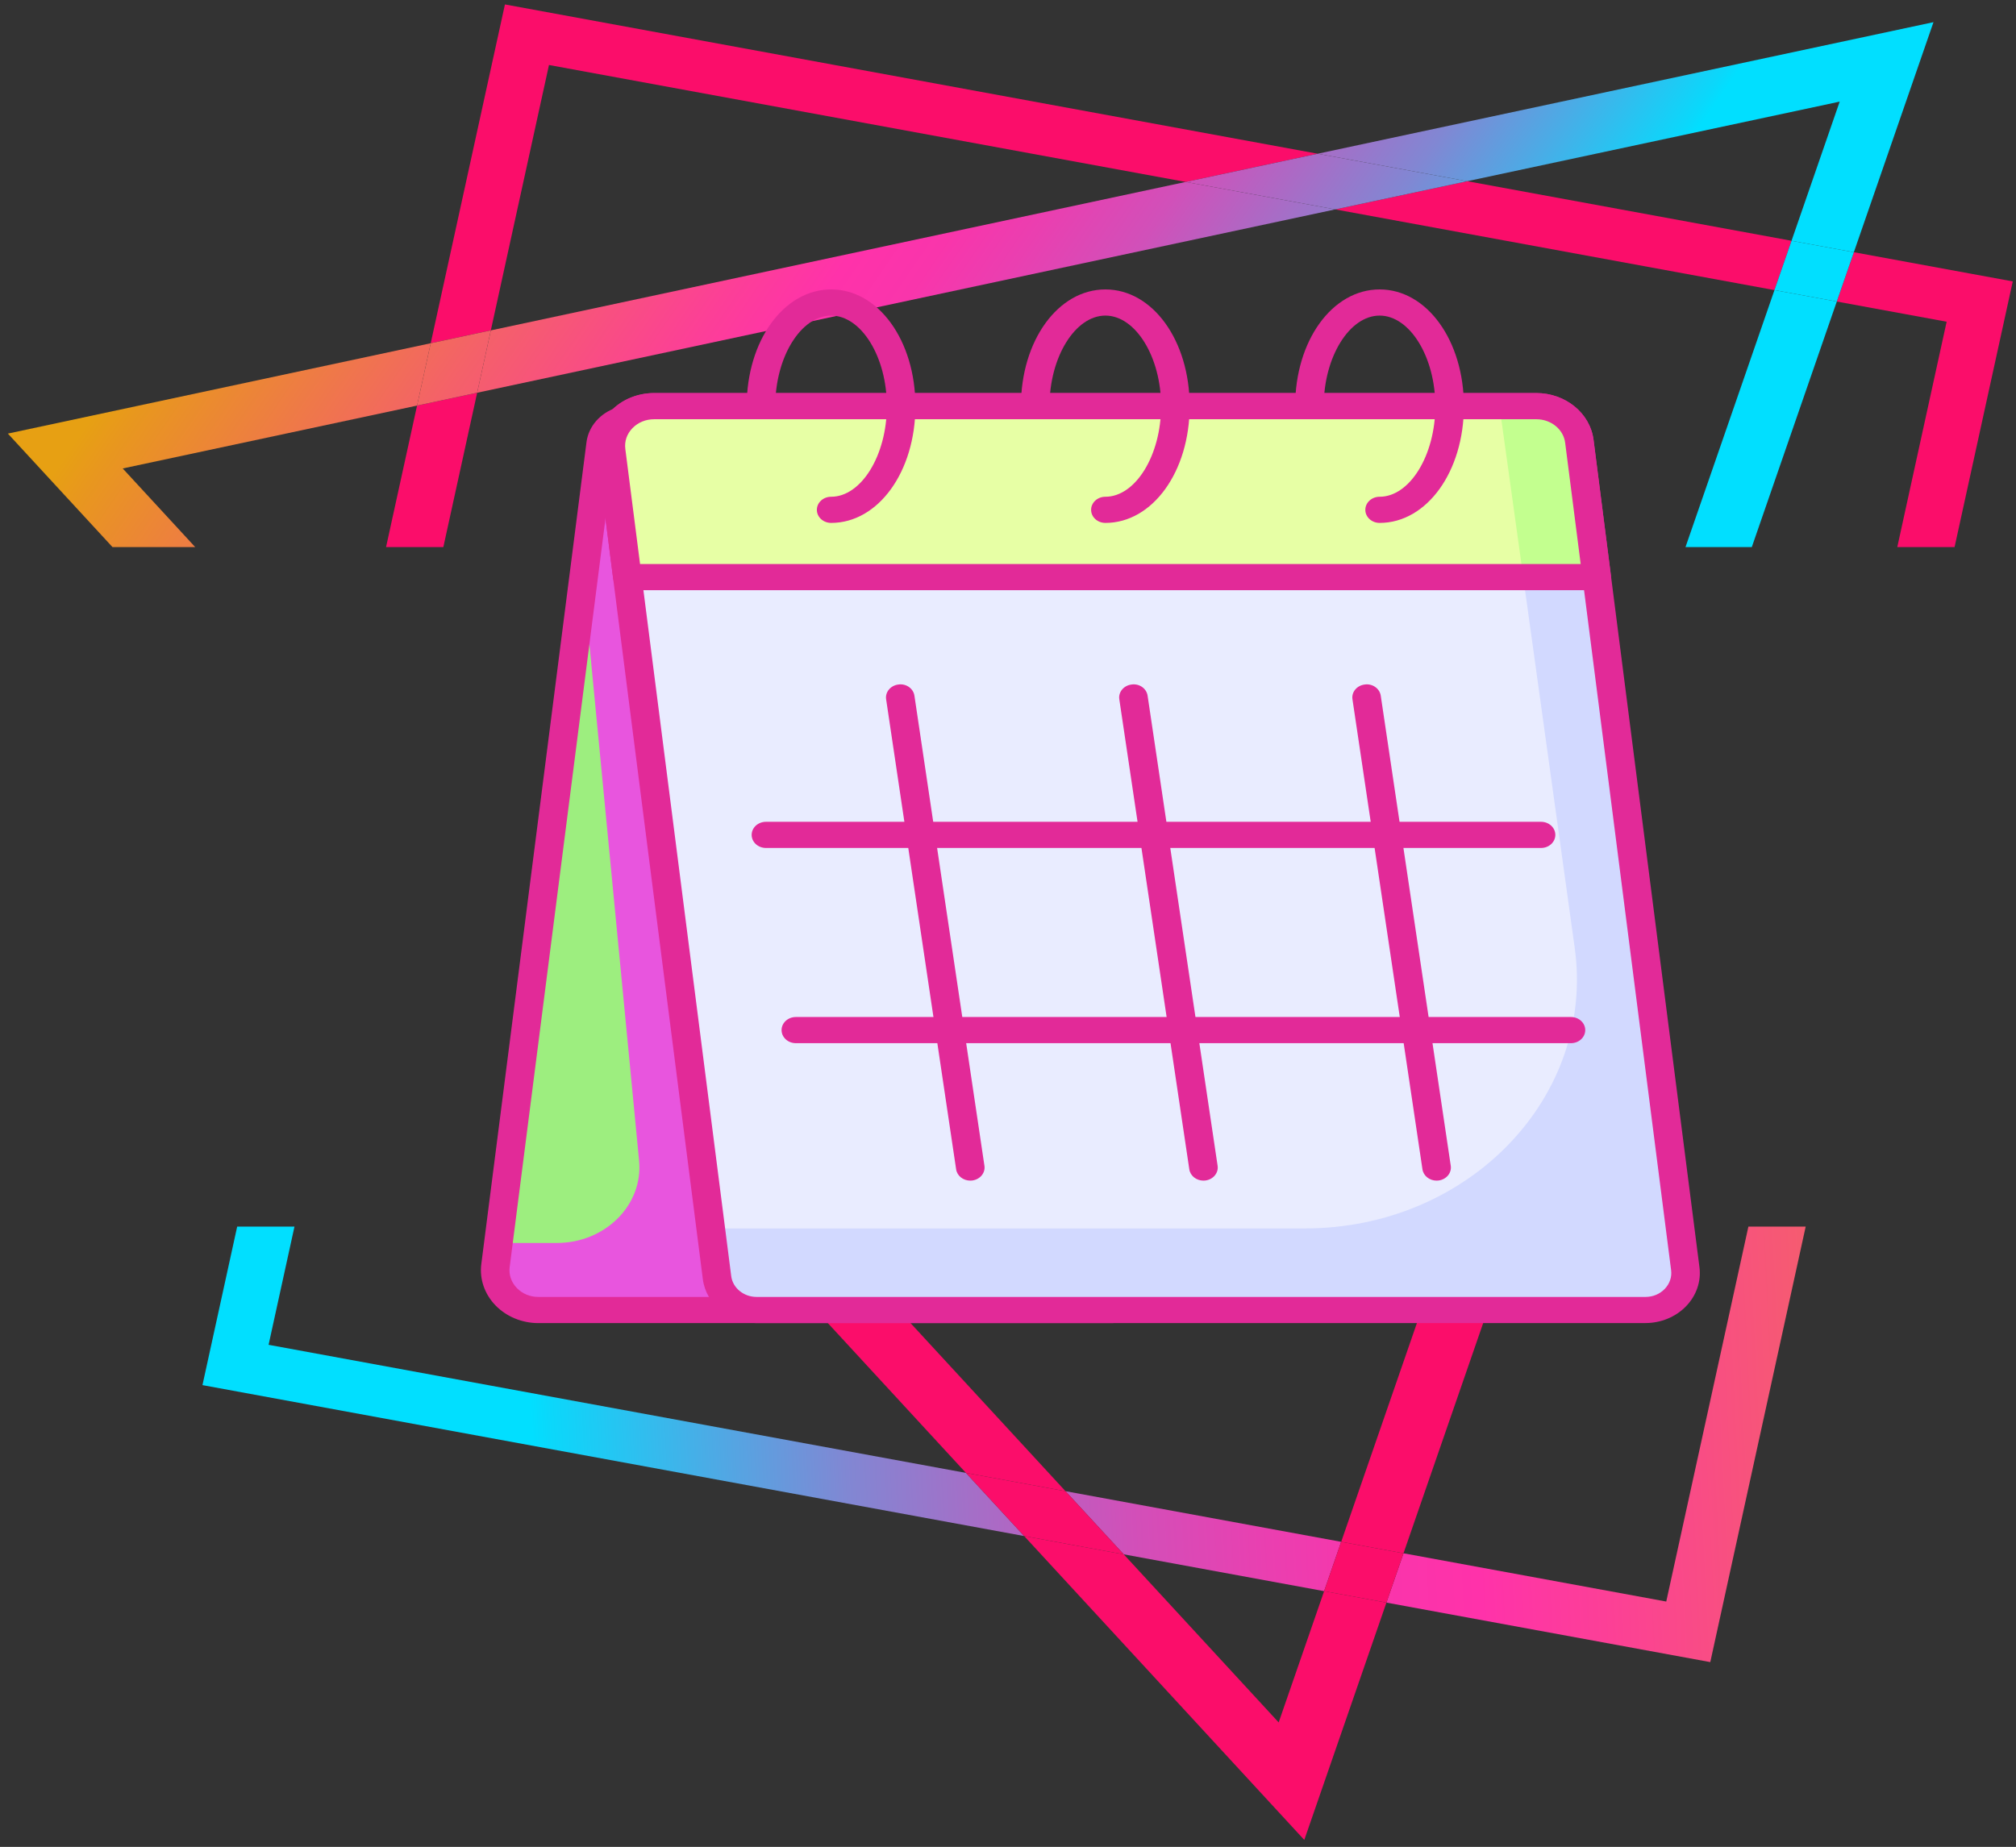 <svg width="251" height="230" viewBox="0 0 251 230" fill="none" xmlns="http://www.w3.org/2000/svg">
<rect x="0" y="0" width="251" height="230" fill="#333333" stroke="none"/>
<path d="M207.455 199.449L174.742 193.438L172.616 199.581L212.937 206.99L224.816 152.752H217.683L207.455 199.449Z" fill="url(#paint0_linear_15_3582)"/>
<path d="M242.365 40.065L236.219 68.132H243.352L250.598 35.045L230.813 31.41L228.687 37.552L242.365 40.065Z" fill="#FB0D6A"/>
<path d="M139.91 193.57L164.857 198.154L166.983 192.012L132.66 185.705L139.91 193.57Z" fill="url(#paint1_linear_15_3582)"/>
<path d="M68.35 8.093L147.621 22.657L164.058 19.145L62.867 0.552L53.625 42.746L61.11 41.145L68.35 8.093Z" fill="#FB0D6A"/>
<path d="M223.054 29.985L182.677 22.566L166.24 26.078L220.927 36.128L223.054 29.985Z" fill="#FB0D6A"/>
<path d="M55.198 68.132L59.409 48.909L51.926 50.51L48.065 68.132H55.198Z" fill="#FB0D6A"/>
<path d="M33.44 167.475L36.664 152.752H29.531L25.207 172.495L127.513 191.292L120.265 183.428L33.44 167.475Z" fill="url(#paint2_linear_15_3582)"/>
<path d="M180.568 152.752L166.983 192.012L174.742 193.438L188.821 152.752H180.568Z" fill="#FB0D6A"/>
<path d="M91.994 152.752L120.264 183.428L132.659 185.705L102.292 152.752H91.994Z" fill="#FB0D6A"/>
<path d="M159.2 214.502L139.911 193.57L127.514 191.293L162.39 229.135L172.616 199.581L164.857 198.154L159.2 214.502Z" fill="#FB0D6A"/>
<path d="M166.982 192.012L164.856 198.154L172.616 199.581L174.742 193.438L166.982 192.012Z" fill="#FB0D6A"/>
<path d="M132.659 185.705L120.264 183.428L127.512 191.292L139.909 193.57L132.659 185.705Z" fill="#FB0D6A"/>
<path d="M215.489 51.845L209.851 68.132H218.106L223.58 52.313L228.687 37.552L220.927 36.128L215.489 51.845Z" fill="url(#paint3_linear_15_3582)"/>
<path d="M61.11 41.145L59.409 48.909L166.24 26.078L147.621 22.657L61.11 41.145Z" fill="url(#paint4_linear_15_3582)"/>
<g clip-path="url(#clip0_15_3582)">
<path d="M77.355 52.31C76.033 52.728 74.983 53.816 74.794 55.224L61.687 157.611C61.31 160.549 63.817 163.143 67.025 163.143H138.439V73.255L77.355 52.31Z" fill="#9DEE7F"/>
<path d="M77.355 52.31C76.033 52.728 74.983 53.816 74.794 55.222L72.615 72.241L79.569 144.545C80.099 150.053 75.359 154.795 69.32 154.795H62.048L61.683 157.641C61.308 160.569 63.805 163.143 67.025 163.143H138.439V73.255L77.355 52.31Z" fill="#E855DE"/>
<path d="M138.44 164.772H67.027C64.996 164.772 63.053 163.969 61.696 162.573C60.33 161.164 59.685 159.287 59.925 157.421L73.025 55.032C73.288 53.078 74.758 51.405 76.772 50.769C77.163 50.646 77.59 50.648 77.976 50.784L139.065 71.73C139.76 71.967 140.221 72.575 140.221 73.255V163.143C140.221 164.042 139.425 164.772 138.443 164.772H138.44ZM77.437 54.079C76.956 54.383 76.631 54.864 76.556 55.421L63.456 157.801C63.333 158.746 63.661 159.695 64.351 160.407C65.044 161.121 65.993 161.514 67.025 161.514H136.662V74.385L77.437 54.079Z" fill="#E22A98"/>
<path d="M204.86 163.143H94.204C91.695 163.143 89.566 161.415 89.269 159.117L76.087 56.087C75.898 54.655 76.409 53.298 77.354 52.309C78.325 51.248 79.78 50.581 81.453 50.581H191.273C193.996 50.581 196.314 52.482 196.639 54.976C201.169 90.39 205.213 122.024 209.823 158.006C210.174 160.722 207.854 163.143 204.862 163.143H204.86Z" fill="#E9ECFF"/>
<path d="M209.821 158.006C205.211 122.024 201.167 90.39 196.637 54.976C196.314 52.482 193.994 50.581 191.271 50.581H186.691L196.06 118.054C198.632 136.588 182.863 152.983 162.466 152.983H88.487L89.272 159.119C89.566 161.415 91.688 163.145 94.211 163.145H204.863C207.854 163.145 210.174 160.724 209.824 158.008L209.821 158.006Z" fill="#D2D9FF"/>
<path d="M204.86 164.772H94.207C90.789 164.772 87.908 162.424 87.507 159.309L74.32 56.275C74.08 54.454 74.697 52.612 76.016 51.235C77.333 49.794 79.326 48.948 81.453 48.948H191.273C194.905 48.948 197.972 51.455 198.404 54.78L211.59 157.811C211.817 159.576 211.206 161.352 209.913 162.683C208.627 164.008 206.787 164.767 204.86 164.767V164.772ZM81.453 52.208C80.365 52.208 79.394 52.616 78.718 53.356C78.038 54.066 77.734 54.981 77.854 55.893L91.041 158.929C91.232 160.401 92.593 161.514 94.209 161.514H204.865C205.788 161.514 206.639 161.162 207.258 160.524C207.876 159.887 208.168 159.039 208.062 158.198L194.875 55.166C194.656 53.481 193.108 52.21 191.275 52.21H81.453V52.208Z" fill="#E22A98"/>
<path d="M198.801 71.868L196.637 54.946C196.319 52.458 194.017 50.581 191.28 50.581H81.444C78.216 50.581 75.713 53.16 76.087 56.096L78.106 71.868H198.801Z" fill="#E7FFA5"/>
<path d="M198.809 71.876H189.655L186.691 50.592H191.292C194.02 50.592 196.319 52.461 196.627 54.957L198.809 71.876Z" fill="#C3FF8F"/>
<path d="M198.802 73.497H78.106C77.204 73.497 76.445 72.877 76.339 72.055L74.32 56.284C74.083 54.424 74.728 52.553 76.087 51.153C77.447 49.753 79.399 48.952 81.444 48.952H191.28C194.917 48.952 197.98 51.447 198.401 54.758L200.568 71.68C200.627 72.14 200.467 72.606 200.13 72.951C199.791 73.298 199.311 73.499 198.802 73.499V73.497ZM79.689 70.239H196.802L194.868 55.136C194.656 53.468 193.113 52.21 191.28 52.21H81.444C80.398 52.21 79.439 52.605 78.744 53.319C78.049 54.036 77.734 54.955 77.854 55.906L79.689 70.239Z" fill="#E22A98"/>
<path d="M171.768 65.121C170.786 65.121 169.989 64.392 169.989 63.492C169.989 62.592 170.786 61.863 171.768 61.863C175.528 61.863 178.703 56.692 178.703 50.573C178.703 44.454 175.528 39.302 171.768 39.302C168.008 39.302 164.812 44.465 164.812 50.573C164.812 51.472 164.016 52.202 163.033 52.202C162.051 52.202 161.255 51.472 161.255 50.573C161.255 42.426 165.872 36.044 171.768 36.044C177.664 36.044 182.26 42.426 182.26 50.573C182.26 58.72 177.652 65.121 171.768 65.121Z" fill="#E22A98"/>
<path d="M137.625 65.121C136.643 65.121 135.847 64.392 135.847 63.492C135.847 62.592 136.643 61.863 137.625 61.863C141.385 61.863 144.56 56.692 144.56 50.573C144.56 44.454 141.385 39.302 137.625 39.302C133.866 39.302 130.669 44.465 130.669 50.573C130.669 51.472 129.873 52.202 128.891 52.202C127.908 52.202 127.112 51.472 127.112 50.573C127.112 42.426 131.729 36.044 137.625 36.044C143.522 36.044 148.117 42.426 148.117 50.573C148.117 58.72 143.51 65.121 137.625 65.121Z" fill="#E22A98"/>
<path d="M103.481 65.121C102.499 65.121 101.703 64.392 101.703 63.492C101.703 62.592 102.499 61.863 103.481 61.863C107.241 61.863 110.416 56.692 110.416 50.573C110.416 44.454 107.241 39.302 103.481 39.302C99.722 39.302 96.525 44.465 96.525 50.573C96.525 51.472 95.729 52.202 94.746 52.202C93.764 52.202 92.968 51.472 92.968 50.573C92.97 42.426 97.587 36.044 103.481 36.044C109.375 36.044 113.973 42.426 113.973 50.573C113.973 58.72 109.365 65.121 103.481 65.121Z" fill="#E22A98"/>
<path d="M120.802 147.028C119.926 147.028 119.162 146.437 119.042 145.619L110.326 87.081C110.192 86.19 110.875 85.368 111.848 85.247C112.83 85.102 113.719 85.747 113.85 86.641L122.566 145.179C122.701 146.07 122.017 146.892 121.045 147.013C120.962 147.024 120.882 147.028 120.802 147.028Z" fill="#E22A98"/>
<path d="M178.861 147.028C177.985 147.028 177.222 146.437 177.101 145.619L168.386 87.081C168.251 86.19 168.934 85.368 169.907 85.247C170.878 85.102 171.778 85.747 171.91 86.641L180.625 145.179C180.76 146.07 180.077 146.892 179.104 147.013C179.021 147.024 178.941 147.028 178.861 147.028Z" fill="#E22A98"/>
<path d="M149.832 147.028C148.956 147.028 148.193 146.437 148.073 145.619L139.357 87.081C139.223 86.19 139.906 85.368 140.879 85.247C141.863 85.102 142.749 85.747 142.881 86.641L151.597 145.179C151.731 146.07 151.048 146.892 150.075 147.013C149.993 147.024 149.913 147.028 149.832 147.028Z" fill="#E22A98"/>
<path d="M191.867 105.601H95.363C94.381 105.601 93.585 104.872 93.585 103.972C93.585 103.072 94.381 102.343 95.363 102.343H191.867C192.849 102.343 193.645 103.072 193.645 103.972C193.645 104.872 192.849 105.601 191.867 105.601Z" fill="#E22A98"/>
<path d="M195.591 129.912H99.088C98.105 129.912 97.309 129.183 97.309 128.283C97.309 127.384 98.105 126.654 99.088 126.654H195.591C196.573 126.654 197.369 127.384 197.369 128.283C197.369 129.183 196.573 129.912 195.591 129.912Z" fill="#E22A98"/>
</g>
<path d="M164.058 19.145L182.677 22.566L229.049 12.655L223.053 29.985L230.813 31.41L240.727 2.759L164.058 19.145Z" fill="url(#paint5_linear_15_3582)"/>
<path d="M0.98 53.997L14.007 68.132H24.304L15.279 58.34L51.926 50.51L53.625 42.746L0.98 53.997Z" fill="url(#paint6_linear_15_3582)"/>
<path d="M147.621 22.658L166.24 26.078L182.677 22.566L164.058 19.146L147.621 22.658Z" fill="url(#paint7_linear_15_3582)"/>
<path d="M53.624 42.746L51.925 50.51L59.408 48.909L61.11 41.145L53.624 42.746Z" fill="url(#paint8_linear_15_3582)"/>
<path d="M220.927 36.127L228.686 37.552L230.813 31.41L223.053 29.985L220.927 36.127Z" fill="url(#paint9_linear_15_3582)"/>
<defs>
<linearGradient id="paint0_linear_15_3582" x1="282.973" y1="177.02" x2="66.674" y2="187.886" gradientUnits="userSpaceOnUse">
<stop stop-color="#E7A013"/>
<stop offset="0.03" stop-color="#E8971E"/>
<stop offset="0.24" stop-color="#F46169"/>
<stop offset="0.39" stop-color="#FC3F97"/>
<stop offset="0.46" stop-color="#FF32AA"/>
<stop offset="0.52" stop-color="#F935AB"/>
<stop offset="0.58" stop-color="#EA3FB0"/>
<stop offset="0.66" stop-color="#D150B9"/>
<stop offset="0.73" stop-color="#AE68C4"/>
<stop offset="0.82" stop-color="#8187D3"/>
<stop offset="0.9" stop-color="#4AACE6"/>
<stop offset="0.99" stop-color="#0AD8FB"/>
<stop offset="1" stop-color="#01DFFF"/>
</linearGradient>
<linearGradient id="paint1_linear_15_3582" x1="283.436" y1="186.254" x2="67.137" y2="197.121" gradientUnits="userSpaceOnUse">
<stop stop-color="#E7A013"/>
<stop offset="0.03" stop-color="#E8971E"/>
<stop offset="0.24" stop-color="#F46169"/>
<stop offset="0.39" stop-color="#FC3F97"/>
<stop offset="0.46" stop-color="#FF32AA"/>
<stop offset="0.52" stop-color="#F935AB"/>
<stop offset="0.58" stop-color="#EA3FB0"/>
<stop offset="0.66" stop-color="#D150B9"/>
<stop offset="0.73" stop-color="#AE68C4"/>
<stop offset="0.82" stop-color="#8187D3"/>
<stop offset="0.9" stop-color="#4AACE6"/>
<stop offset="0.99" stop-color="#0AD8FB"/>
<stop offset="1" stop-color="#01DFFF"/>
</linearGradient>
<linearGradient id="paint2_linear_15_3582" x1="282.29" y1="163.436" x2="65.99" y2="174.302" gradientUnits="userSpaceOnUse">
<stop stop-color="#E7A013"/>
<stop offset="0.03" stop-color="#E8971E"/>
<stop offset="0.24" stop-color="#F46169"/>
<stop offset="0.39" stop-color="#FC3F97"/>
<stop offset="0.46" stop-color="#FF32AA"/>
<stop offset="0.52" stop-color="#F935AB"/>
<stop offset="0.58" stop-color="#EA3FB0"/>
<stop offset="0.66" stop-color="#D150B9"/>
<stop offset="0.73" stop-color="#AE68C4"/>
<stop offset="0.82" stop-color="#8187D3"/>
<stop offset="0.9" stop-color="#4AACE6"/>
<stop offset="0.99" stop-color="#0AD8FB"/>
<stop offset="1" stop-color="#01DFFF"/>
</linearGradient>
<linearGradient id="paint3_linear_15_3582" x1="69.493" y1="-33.077" x2="189.135" y2="48.738" gradientUnits="userSpaceOnUse">
<stop stop-color="#E7A013"/>
<stop offset="0.03" stop-color="#E8971E"/>
<stop offset="0.24" stop-color="#F46169"/>
<stop offset="0.39" stop-color="#FC3F97"/>
<stop offset="0.46" stop-color="#FF32AA"/>
<stop offset="0.52" stop-color="#F935AB"/>
<stop offset="0.58" stop-color="#EA3FB0"/>
<stop offset="0.66" stop-color="#D150B9"/>
<stop offset="0.73" stop-color="#AE68C4"/>
<stop offset="0.82" stop-color="#8187D3"/>
<stop offset="0.9" stop-color="#4AACE6"/>
<stop offset="0.99" stop-color="#0AD8FB"/>
<stop offset="1" stop-color="#01DFFF"/>
</linearGradient>
<linearGradient id="paint4_linear_15_3582" x1="47.041" y1="-0.242" x2="166.682" y2="81.571" gradientUnits="userSpaceOnUse">
<stop stop-color="#E7A013"/>
<stop offset="0.03" stop-color="#E8971E"/>
<stop offset="0.24" stop-color="#F46169"/>
<stop offset="0.39" stop-color="#FC3F97"/>
<stop offset="0.46" stop-color="#FF32AA"/>
<stop offset="0.52" stop-color="#F935AB"/>
<stop offset="0.58" stop-color="#EA3FB0"/>
<stop offset="0.66" stop-color="#D150B9"/>
<stop offset="0.73" stop-color="#AE68C4"/>
<stop offset="0.82" stop-color="#8187D3"/>
<stop offset="0.9" stop-color="#4AACE6"/>
<stop offset="0.99" stop-color="#0AD8FB"/>
<stop offset="1" stop-color="#01DFFF"/>
</linearGradient>
<linearGradient id="paint5_linear_15_3582" x1="85.313" y1="-56.21" x2="204.955" y2="25.603" gradientUnits="userSpaceOnUse">
<stop stop-color="#E7A013"/>
<stop offset="0.03" stop-color="#E8971E"/>
<stop offset="0.24" stop-color="#F46169"/>
<stop offset="0.39" stop-color="#FC3F97"/>
<stop offset="0.46" stop-color="#FF32AA"/>
<stop offset="0.52" stop-color="#F935AB"/>
<stop offset="0.58" stop-color="#EA3FB0"/>
<stop offset="0.66" stop-color="#D150B9"/>
<stop offset="0.73" stop-color="#AE68C4"/>
<stop offset="0.82" stop-color="#8187D3"/>
<stop offset="0.9" stop-color="#4AACE6"/>
<stop offset="0.99" stop-color="#0AD8FB"/>
<stop offset="1" stop-color="#01DFFF"/>
</linearGradient>
<linearGradient id="paint6_linear_15_3582" x1="15.967" y1="45.2" x2="135.609" y2="127.013" gradientUnits="userSpaceOnUse">
<stop stop-color="#E7A013"/>
<stop offset="0.03" stop-color="#E8971E"/>
<stop offset="0.24" stop-color="#F46169"/>
<stop offset="0.39" stop-color="#FC3F97"/>
<stop offset="0.46" stop-color="#FF32AA"/>
<stop offset="0.52" stop-color="#F935AB"/>
<stop offset="0.58" stop-color="#EA3FB0"/>
<stop offset="0.66" stop-color="#D150B9"/>
<stop offset="0.73" stop-color="#AE68C4"/>
<stop offset="0.82" stop-color="#8187D3"/>
<stop offset="0.9" stop-color="#4AACE6"/>
<stop offset="0.99" stop-color="#0AD8FB"/>
<stop offset="1" stop-color="#01DFFF"/>
</linearGradient>
<linearGradient id="paint7_linear_15_3582" x1="69.093" y1="-32.489" x2="188.735" y2="49.324" gradientUnits="userSpaceOnUse">
<stop stop-color="#E7A013"/>
<stop offset="0.03" stop-color="#E8971E"/>
<stop offset="0.24" stop-color="#F46169"/>
<stop offset="0.39" stop-color="#FC3F97"/>
<stop offset="0.46" stop-color="#FF32AA"/>
<stop offset="0.52" stop-color="#F935AB"/>
<stop offset="0.58" stop-color="#EA3FB0"/>
<stop offset="0.66" stop-color="#D150B9"/>
<stop offset="0.73" stop-color="#AE68C4"/>
<stop offset="0.82" stop-color="#8187D3"/>
<stop offset="0.9" stop-color="#4AACE6"/>
<stop offset="0.99" stop-color="#0AD8FB"/>
<stop offset="1" stop-color="#01DFFF"/>
</linearGradient>
<linearGradient id="paint8_linear_15_3582" x1="27.083" y1="28.944" x2="146.724" y2="110.757" gradientUnits="userSpaceOnUse">
<stop stop-color="#E7A013"/>
<stop offset="0.03" stop-color="#E8971E"/>
<stop offset="0.24" stop-color="#F46169"/>
<stop offset="0.39" stop-color="#FC3F97"/>
<stop offset="0.46" stop-color="#FF32AA"/>
<stop offset="0.52" stop-color="#F935AB"/>
<stop offset="0.58" stop-color="#EA3FB0"/>
<stop offset="0.66" stop-color="#D150B9"/>
<stop offset="0.73" stop-color="#AE68C4"/>
<stop offset="0.82" stop-color="#8187D3"/>
<stop offset="0.9" stop-color="#4AACE6"/>
<stop offset="0.99" stop-color="#0AD8FB"/>
<stop offset="1" stop-color="#01DFFF"/>
</linearGradient>
<linearGradient id="paint9_linear_15_3582" x1="80.722" y1="-49.496" x2="200.361" y2="32.317" gradientUnits="userSpaceOnUse">
<stop stop-color="#E7A013"/>
<stop offset="0.03" stop-color="#E8971E"/>
<stop offset="0.24" stop-color="#F46169"/>
<stop offset="0.39" stop-color="#FC3F97"/>
<stop offset="0.46" stop-color="#FF32AA"/>
<stop offset="0.52" stop-color="#F935AB"/>
<stop offset="0.58" stop-color="#EA3FB0"/>
<stop offset="0.66" stop-color="#D150B9"/>
<stop offset="0.73" stop-color="#AE68C4"/>
<stop offset="0.82" stop-color="#8187D3"/>
<stop offset="0.9" stop-color="#4AACE6"/>
<stop offset="0.99" stop-color="#0AD8FB"/>
<stop offset="1" stop-color="#01DFFF"/>
</linearGradient>
<clipPath id="clip0_15_3582">
<rect width="151.762" height="128.728" fill="white" transform="translate(59.873 36.044)"/>
</clipPath>
</defs>
</svg>
